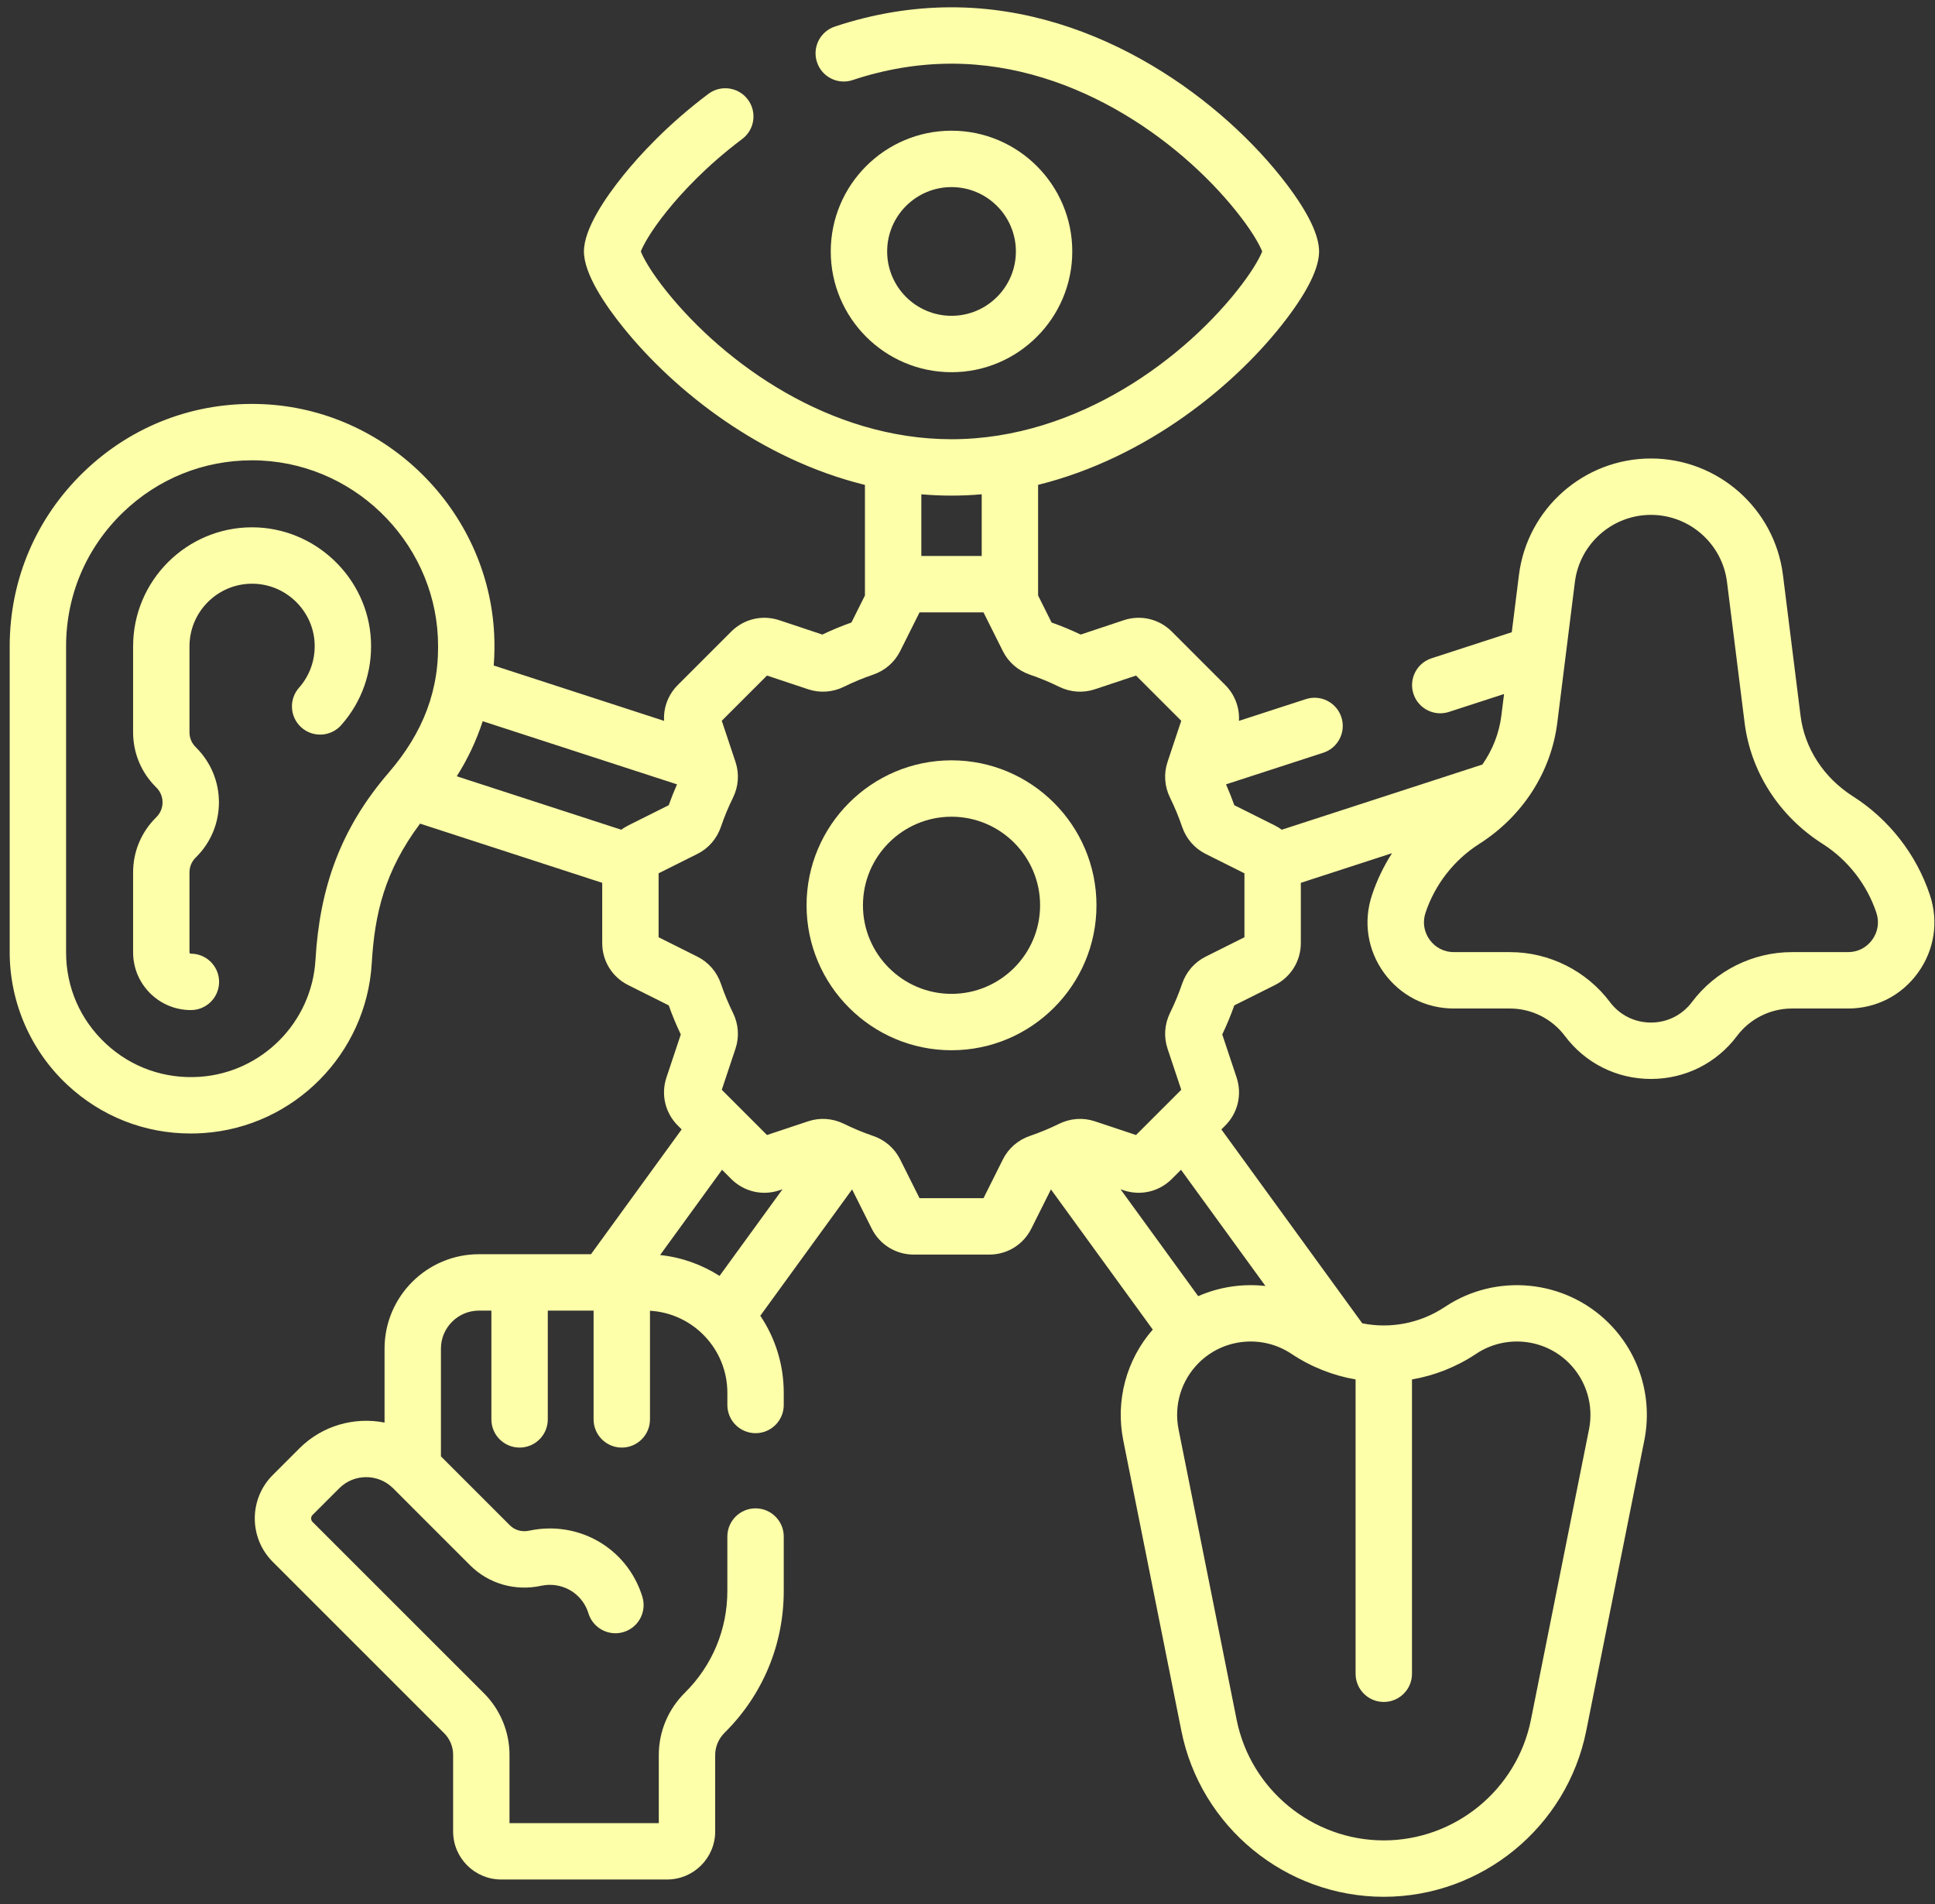 <svg width="188" height="185" viewBox="0 0 188 185" fill="none" xmlns="http://www.w3.org/2000/svg">
    <rect x="0" y="0" width="188" height="185" fill="#333333" stroke="none"/>
    <path d="M104.179 24.431C104.179 17.962 98.916 12.699 92.447 12.699C85.978 12.699 80.715 17.962 80.715 24.431C80.715 30.9 85.978 36.163 92.447 36.163C98.916 36.163 104.179 30.9 104.179 24.431ZM86.194 24.431C86.194 20.983 88.999 18.178 92.447 18.178C95.895 18.178 98.701 20.983 98.701 24.431C98.701 27.879 95.895 30.684 92.447 30.684C88.999 30.684 86.194 27.879 86.194 24.431Z" fill="#FDFFA9"/>
    <path d="M187.503 86.953C187.503 86.953 187.503 86.953 187.503 86.953C186.187 83.007 183.53 79.602 180.021 77.367C177.186 75.562 175.333 72.706 174.936 69.533L173.228 55.869C172.421 49.414 166.907 44.547 160.402 44.547C153.897 44.547 148.383 49.414 147.576 55.869L146.881 61.426L139.085 63.959C137.647 64.427 136.859 65.972 137.327 67.411C137.794 68.85 139.34 69.637 140.778 69.169L146.131 67.43L145.868 69.532C145.654 71.248 145.014 72.869 144.024 74.283L124.536 80.615C124.326 80.461 124.1 80.322 123.861 80.202L119.922 78.233C119.68 77.549 119.411 76.872 119.117 76.207L128.566 73.137C130.005 72.669 130.793 71.124 130.325 69.685C129.858 68.246 128.31 67.46 126.873 67.927L120.373 70.039C120.448 68.759 119.979 67.494 119.04 66.555L113.849 61.364C112.618 60.133 110.828 59.71 109.176 60.261L104.997 61.654C104.077 61.215 103.129 60.822 102.171 60.483L100.859 57.858V47.109C111.489 44.474 120.183 37.313 124.982 30.997C127.09 28.224 128.159 26.014 128.159 24.431C128.159 22.848 127.09 20.639 124.983 17.865C118.968 9.951 106.839 0.709 92.447 0.709C88.656 0.709 84.842 1.339 81.111 2.582C79.675 3.06 78.899 4.611 79.378 6.046C79.856 7.482 81.406 8.259 82.842 7.779C86.014 6.723 89.245 6.187 92.447 6.187C104.833 6.187 115.365 14.264 120.621 21.18C121.889 22.848 122.449 23.96 122.631 24.431C122.449 24.903 121.889 26.014 120.621 27.682C115.365 34.599 104.833 42.675 92.447 42.675C80.578 42.675 70.395 35.292 64.823 28.384C63.17 26.335 62.471 24.976 62.262 24.431C62.47 23.887 63.17 22.527 64.823 20.478C66.222 18.744 68.622 16.126 72.113 13.504C73.322 12.595 73.566 10.878 72.657 9.668C71.748 8.459 70.032 8.215 68.822 9.123C64.881 12.084 62.153 15.062 60.558 17.039C58.814 19.202 56.734 22.24 56.734 24.431C56.734 26.622 58.814 29.66 60.558 31.823C65.585 38.055 73.947 44.624 84.035 47.115V57.857L82.723 60.483C81.764 60.822 80.816 61.215 79.896 61.654L75.718 60.261C74.066 59.71 72.275 60.133 71.046 61.364L65.853 66.556C64.915 67.495 64.446 68.76 64.521 70.039L47.969 64.661C48.047 63.664 48.063 62.656 48.014 61.641C47.436 49.581 37.531 39.752 25.464 39.265C18.986 39.001 12.846 41.327 8.181 45.809C3.513 50.292 0.942 56.325 0.942 62.796V92.526C0.942 97.389 2.982 102.082 6.54 105.401C9.837 108.476 14.053 110.131 18.527 110.131C18.949 110.131 19.374 110.116 19.8 110.086C28.578 109.476 35.593 102.388 36.118 93.6C36.398 88.815 37.356 84.655 40.811 80.023L58.51 85.774V91.628C58.51 93.369 59.477 94.933 61.033 95.711L64.972 97.681C65.312 98.64 65.705 99.588 66.144 100.507L64.751 104.687C64.201 106.337 64.623 108.127 65.854 109.358L66.229 109.733L57.419 121.859H46.535C41.477 121.859 37.362 125.974 37.362 131.031V138.217C34.46 137.648 31.33 138.484 29.092 140.722L26.495 143.319C24.174 145.641 24.174 149.419 26.495 151.742C44.403 169.648 43.073 168.322 43.152 168.394L43.154 168.397C43.707 168.947 44.024 169.709 44.024 170.489V177.942C44.024 180.517 46.118 182.611 48.693 182.611H64.817C67.391 182.611 69.486 180.517 69.486 177.942V170.526C69.486 169.709 69.814 168.933 70.411 168.341C74.11 164.672 76.147 159.782 76.147 154.573V149.29C76.147 147.777 74.921 146.551 73.408 146.551C71.894 146.551 70.668 147.777 70.668 149.29V154.574C70.668 158.312 69.207 161.82 66.553 164.453C64.911 166.08 64.007 168.238 64.007 170.527V177.134H49.502V170.49C49.502 168.263 48.596 166.085 47.018 164.515C32.205 149.706 31.862 149.363 30.368 147.87C30.182 147.684 30.182 147.38 30.368 147.194L32.965 144.597C34.397 143.165 36.734 143.158 38.174 144.583C38.178 144.587 38.183 144.591 38.187 144.595L45.671 152.079C47.469 153.877 50.053 154.622 52.584 154.072C52.857 154.013 53.139 153.983 53.423 153.983C55.158 153.983 56.665 155.095 57.173 156.751C57.535 157.929 58.62 158.686 59.791 158.686C60.057 158.686 60.329 158.647 60.596 158.565C62.042 158.121 62.855 156.589 62.411 155.142C61.191 151.172 57.58 148.505 53.424 148.505C52.749 148.505 52.076 148.577 51.421 148.719C50.722 148.873 50.02 148.68 49.546 148.205L42.84 141.5V131.032C42.84 128.995 44.498 127.338 46.535 127.338H47.742V137.907C47.742 139.42 48.968 140.646 50.481 140.646C51.995 140.646 53.221 139.42 53.221 137.907V127.338H57.672V137.907C57.672 139.42 58.898 140.646 60.411 140.646C61.924 140.646 63.15 139.42 63.15 137.907V127.352C67.337 127.593 70.669 131.075 70.669 135.321V136.508C70.669 138.021 71.895 139.247 73.408 139.247C74.921 139.247 76.147 138.021 76.147 136.508V135.321C76.147 132.554 75.308 129.979 73.87 127.837L82.788 115.562L84.693 119.372C85.471 120.928 87.036 121.895 88.776 121.895H96.118C97.859 121.895 99.424 120.928 100.202 119.371L102.107 115.562L112 129.179C109.43 132.121 108.362 136.085 109.135 139.95L114.779 168.168C116.647 177.511 124.919 184.292 134.446 184.292C143.974 184.292 152.245 177.511 154.114 168.168L159.757 139.95C160.587 135.803 159.297 131.542 156.307 128.553C152.069 124.315 145.373 123.652 140.386 126.977C138.004 128.565 135.121 129.127 132.354 128.573L118.666 109.735L119.042 109.359C120.272 108.128 120.694 106.338 120.144 104.687L118.751 100.508C119.19 99.588 119.583 98.64 119.922 97.682L123.861 95.713C125.418 94.934 126.385 93.37 126.385 91.629V85.775L135.244 82.897C134.435 84.158 133.78 85.52 133.302 86.954C132.439 89.54 132.859 92.293 134.454 94.506C136.048 96.718 138.527 97.987 141.254 97.987H146.715C148.797 97.987 150.786 98.981 152.035 100.646C154.029 103.305 157.079 104.83 160.402 104.83C163.725 104.83 166.775 103.305 168.769 100.647C170.019 98.981 172.007 97.987 174.089 97.987H179.55C182.278 97.987 184.756 96.718 186.35 94.506C187.945 92.293 188.365 89.54 187.503 86.953ZM95.38 48.026V54.02H89.514V48.027C91.419 48.191 93.367 48.201 95.38 48.026ZM65.777 76.207C65.483 76.873 65.214 77.55 64.972 78.233L61.033 80.203C60.794 80.323 60.569 80.461 60.359 80.615L44.377 75.423C45.445 73.746 46.29 71.95 46.898 70.073L65.777 76.207ZM30.65 93.275C30.289 99.323 25.461 104.201 19.42 104.622C16.008 104.855 12.762 103.713 10.277 101.395C7.79 99.075 6.42 95.925 6.42 92.526V62.796C6.42 57.831 8.393 53.201 11.976 49.761C15.374 46.496 19.791 44.724 24.486 44.724C34.185 44.724 42.091 52.481 42.542 61.904C42.786 66.996 41.086 71.205 37.778 75.056C33.077 80.506 31.059 86.252 30.65 93.275ZM71.045 114.55C72.276 115.78 74.066 116.204 75.717 115.653L76.025 115.551L69.91 123.967C68.206 122.879 66.242 122.163 64.134 121.937L70.151 113.656L71.045 114.55ZM143.424 131.534C146.246 129.653 150.035 130.028 152.432 132.426C154.124 134.118 154.854 136.528 154.385 138.874L148.741 167.093C147.383 173.884 141.371 178.812 134.446 178.812C127.52 178.812 121.508 173.884 120.15 167.093L114.506 138.874C114.037 136.528 114.767 134.118 116.459 132.426C118.857 130.028 122.644 129.652 125.467 131.534C127.395 132.819 129.521 133.649 131.706 134.026V162.622C131.706 164.135 132.932 165.361 134.446 165.361C135.959 165.361 137.185 164.135 137.185 162.622V134.026C139.37 133.65 141.496 132.819 143.424 131.534ZM122.947 124.946C120.729 124.695 118.468 125.033 116.414 125.935L108.869 115.551L109.177 115.653C110.828 116.203 112.618 115.781 113.848 114.55L114.743 113.655L122.947 124.946ZM120.906 91.064L117.138 92.948C116.058 93.488 115.246 94.424 114.85 95.585C114.524 96.543 114.131 97.491 113.682 98.403C113.141 99.503 113.053 100.74 113.435 101.886L114.768 105.884L113.165 107.487C113.142 107.509 113.119 107.531 113.097 107.554L110.374 110.278L106.376 108.945C105.229 108.563 103.992 108.65 102.892 109.193C101.981 109.642 101.033 110.035 100.075 110.361C98.915 110.755 97.978 111.568 97.438 112.648L95.554 116.416H89.34L87.456 112.648C86.916 111.568 85.979 110.755 84.82 110.361C83.861 110.034 82.913 109.641 82.003 109.193C80.902 108.651 79.665 108.562 78.518 108.945L74.52 110.278L71.797 107.554C71.775 107.531 71.752 107.509 71.729 107.487L70.126 105.884L71.46 101.884C71.841 100.739 71.754 99.502 71.212 98.402C70.763 97.491 70.369 96.543 70.043 95.583C69.648 94.424 68.836 93.488 67.756 92.948L63.988 91.064V84.85L67.756 82.966C68.836 82.426 69.648 81.49 70.044 80.33C70.37 79.37 70.763 78.422 71.212 77.512C71.753 76.413 71.842 75.176 71.46 74.029L70.126 70.031L74.52 65.637L78.518 66.97C79.666 67.352 80.903 67.264 82.002 66.722C82.913 66.273 83.861 65.879 84.821 65.553C85.981 65.158 86.916 64.346 87.456 63.266L89.203 59.773C89.219 59.742 89.235 59.711 89.25 59.679L89.34 59.498H95.554L95.645 59.68C95.66 59.711 95.675 59.742 95.691 59.773L97.438 63.267C97.978 64.346 98.913 65.158 100.075 65.554C101.033 65.88 101.981 66.273 102.892 66.722C103.992 67.264 105.229 67.352 106.376 66.97L110.374 65.637L114.768 70.031L113.435 74.029C113.052 75.175 113.14 76.412 113.683 77.513C114.131 78.423 114.524 79.371 114.851 80.331C115.246 81.491 116.058 82.426 117.138 82.966L120.906 84.851V91.064ZM181.906 91.302C181.354 92.068 180.495 92.508 179.55 92.508H174.089C170.292 92.508 166.665 94.321 164.387 97.359C163.437 98.625 161.985 99.351 160.402 99.351C158.82 99.351 157.367 98.625 156.417 97.359C154.14 94.321 150.512 92.508 146.715 92.508H141.254C140.309 92.508 139.451 92.068 138.898 91.302C138.345 90.535 138.2 89.581 138.499 88.685C139.418 85.928 141.275 83.549 143.727 81.988C147.942 79.302 150.704 75.01 151.304 70.212L153.012 56.549C153.477 52.83 156.654 50.025 160.402 50.025C164.15 50.025 167.327 52.83 167.792 56.549L169.5 70.212C170.1 75.011 172.862 79.303 177.078 81.987C179.53 83.549 181.386 85.928 182.305 88.685C182.604 89.581 182.459 90.535 181.906 91.302Z" fill="#FDFFA9"/>
    <path d="M24.491 51.234C18.117 51.234 12.932 56.422 12.932 62.797V71.149C12.932 73.154 13.713 75.038 15.131 76.456L15.198 76.523C15.581 76.905 15.792 77.414 15.792 77.956C15.792 78.497 15.581 79.007 15.197 79.39L15.131 79.456C13.713 80.873 12.932 82.758 12.932 84.763V92.528C12.932 94.026 13.516 95.435 14.576 96.495C15.636 97.554 17.046 98.138 18.547 98.138C20.06 98.138 21.286 96.912 21.286 95.399C21.286 93.886 20.06 92.66 18.547 92.66C18.518 92.66 18.484 92.655 18.45 92.621C18.41 92.582 18.41 92.543 18.41 92.528V84.763C18.41 84.222 18.621 83.713 18.989 83.346L19.071 83.264C20.489 81.847 21.27 79.962 21.27 77.956C21.27 75.95 20.489 74.065 19.054 72.631L19.003 72.58C18.621 72.198 18.41 71.69 18.41 71.149V62.797C18.41 59.442 21.139 56.713 24.491 56.713C27.765 56.713 30.416 59.321 30.568 62.477C30.645 64.086 30.107 65.627 29.053 66.817C28.05 67.95 28.155 69.681 29.287 70.684C30.42 71.688 32.151 71.583 33.154 70.45C35.162 68.184 36.187 65.259 36.04 62.215C35.748 56.13 30.617 51.234 24.491 51.234Z" fill="#FDFFA9"/>
    <path d="M92.447 73.873C84.681 73.873 78.364 80.191 78.364 87.957C78.364 95.723 84.682 102.041 92.447 102.041C100.213 102.041 106.531 95.723 106.531 87.957C106.531 80.191 100.213 73.873 92.447 73.873ZM92.447 96.563C87.702 96.563 83.842 92.702 83.842 87.957C83.842 83.212 87.702 79.352 92.447 79.352C97.192 79.352 101.053 83.212 101.053 87.957C101.053 92.702 97.192 96.563 92.447 96.563Z" fill="#FDFFA9"/>
    </svg>
    
